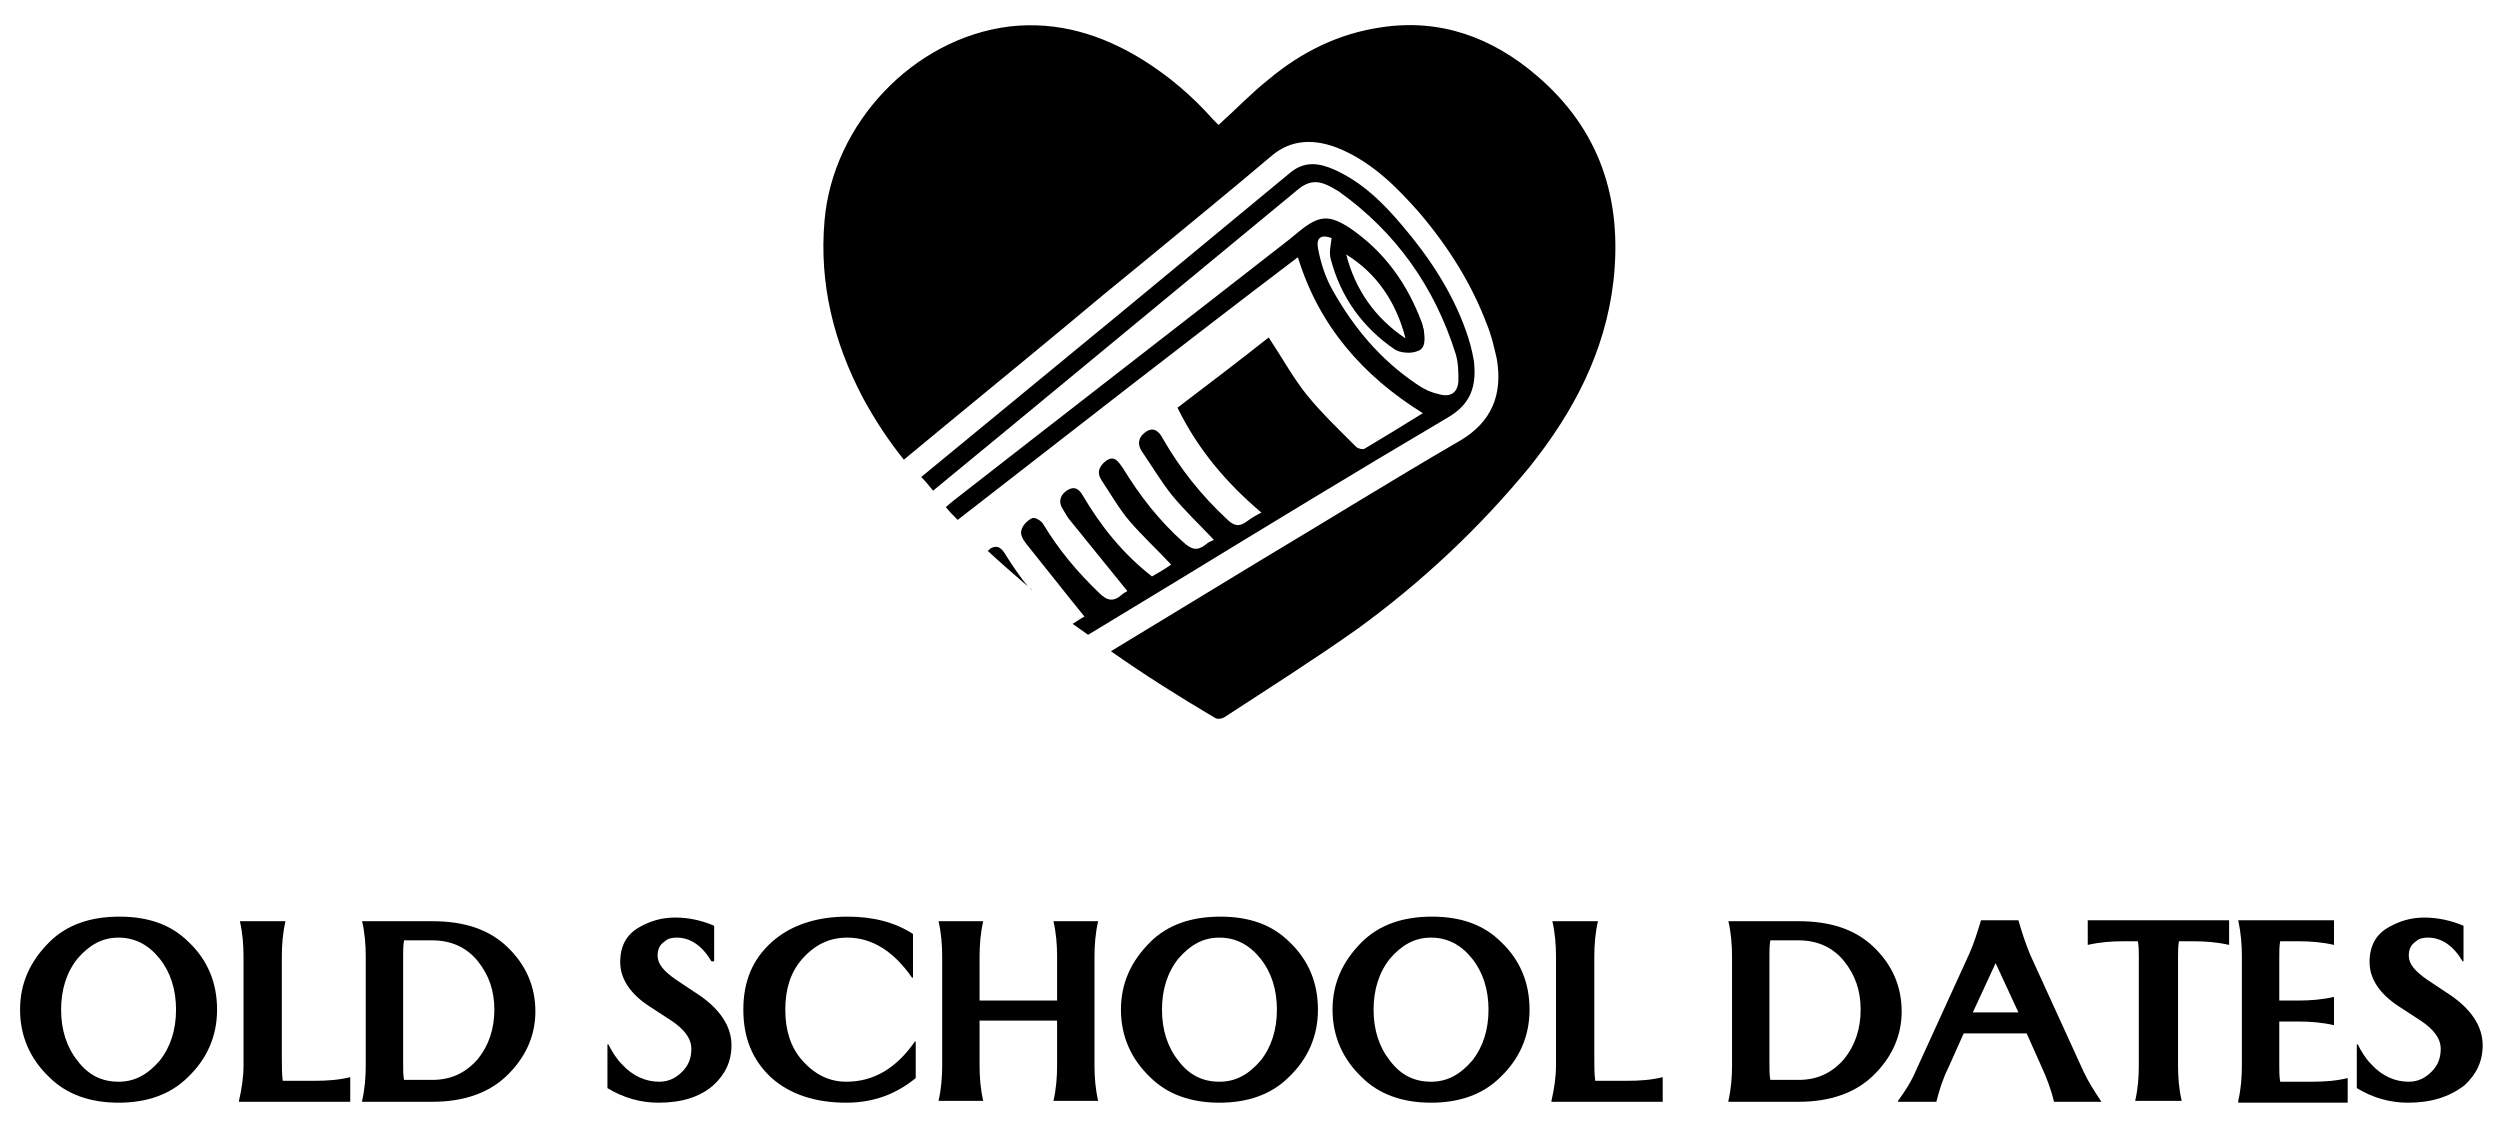<?xml version="1.0" encoding="utf-8"?>
<!-- Generator: Adobe Illustrator 27.7.0, SVG Export Plug-In . SVG Version: 6.00 Build 0)  -->
<svg version="1.1" id="Layer_1" xmlns="http://www.w3.org/2000/svg" xmlns:xlink="http://www.w3.org/1999/xlink" x="0px" y="0px"
	 viewBox="0 0 274.1 123.6" style="enable-background:new 0 0 274.1 123.6;" xml:space="preserve">
<g>
	<g id="Logo_00000114056017743470466450000006585561471454115202_">
		<g>
			<path d="M13,120.9c-3.1,0-5.7-0.9-7.6-2.8c-2.1-2-3.2-4.5-3.2-7.4c0-2.9,1.1-5.3,3.2-7.4c1.9-1.9,4.5-2.8,7.7-2.8
				s5.7,0.9,7.6,2.8c2.1,2,3.1,4.5,3.1,7.4c0,2.9-1.1,5.4-3.2,7.4C18.7,120,16.1,120.9,13,120.9z M13,118.6c1.8,0,3.2-0.8,4.5-2.3
				c1.2-1.5,1.8-3.4,1.8-5.6c0-2.2-0.6-4.1-1.8-5.6c-1.2-1.5-2.7-2.3-4.5-2.3s-3.2,0.8-4.5,2.3c-1.2,1.5-1.8,3.4-1.8,5.6
				c0,2.2,0.6,4.1,1.8,5.6C9.7,117.9,11.2,118.6,13,118.6z"/>
			<path d="M26.2,120.7c0.3-1.3,0.5-2.6,0.5-3.9v-11.9c0-1.3-0.1-2.6-0.4-3.9h5c-0.3,1.3-0.4,2.6-0.4,3.9v11.1c0,0.9,0,1.7,0.1,2.5
				h3.5c1.4,0,2.7-0.1,3.9-0.4v2.7H26.2z"/>
			<path d="M39.7,120.7c0.3-1.3,0.4-2.6,0.4-3.9v-11.9c0-1.3-0.1-2.6-0.4-3.9h7.7c3.5,0,6.2,0.9,8.2,2.8c2.1,2,3.1,4.4,3.1,7.1
				c0,2.7-1.1,5.1-3.2,7.1c-1.9,1.8-4.6,2.8-8.1,2.8H39.7z M44.3,118.4h3.1c2.1,0,3.7-0.8,5-2.3c1.2-1.5,1.8-3.3,1.8-5.4
				c0-2.1-0.6-3.8-1.8-5.3c-1.2-1.5-2.9-2.3-5-2.3h-3.1c-0.1,0.6-0.1,1.1-0.1,1.6v12C44.2,117.3,44.2,117.9,44.3,118.4z"/>
			<path d="M72.2,120.9c-1.9,0-3.8-0.5-5.6-1.6v-4.8h0.1c0.4,0.8,0.9,1.6,1.5,2.2c1.2,1.3,2.6,1.9,4.1,1.9c1,0,1.8-0.4,2.5-1.1
				c0.7-0.7,1-1.5,1-2.5c0-1.1-0.7-2.1-2.2-3.1l-2.3-1.5c-2.2-1.4-3.3-3.1-3.3-4.9c0-1.8,0.7-3.1,2.2-3.9c1.1-0.6,2.3-1,3.8-1
				s2.9,0.3,4.3,0.9v3.9H78c-1-1.7-2.3-2.6-3.8-2.6c-0.5,0-1,0.1-1.3,0.4c-0.6,0.4-0.8,0.9-0.8,1.6c0,0.9,0.7,1.7,2,2.6l2.1,1.4
				c2.7,1.7,4,3.7,4,5.8c0,1.8-0.7,3.2-2,4.4C76.7,120.3,74.7,120.9,72.2,120.9z"/>
			<path d="M92.8,120.9c-3.4,0-6.2-0.9-8.3-2.8c-2-1.9-3-4.3-3-7.4c0-3.1,1-5.5,3.1-7.4c2-1.8,4.8-2.8,8.3-2.8
				c2.8,0,5.2,0.6,7.2,1.9v4.8h-0.1c-2-2.9-4.4-4.4-7.1-4.4c-2,0-3.6,0.8-5,2.4c-1.2,1.4-1.8,3.2-1.8,5.5s0.6,4.1,1.8,5.5
				c1.4,1.6,3,2.4,4.9,2.4c3,0,5.5-1.5,7.5-4.4h0.1v4C98.2,120,95.7,120.9,92.8,120.9z"/>
			<path d="M102.9,120.7c0.3-1.3,0.4-2.6,0.4-3.9v-11.9c0-1.3-0.1-2.6-0.4-3.9h4.9c-0.3,1.3-0.4,2.6-0.4,3.9v4.8h8.5v-4.8
				c0-1.3-0.1-2.6-0.4-3.9h4.9c-0.3,1.3-0.4,2.6-0.4,3.9v11.9c0,1.3,0.1,2.6,0.4,3.9h-4.9c0.3-1.3,0.4-2.6,0.4-3.9v-4.9h-8.5v4.9
				c0,1.3,0.1,2.6,0.4,3.9H102.9z"/>
			<path d="M133.7,120.9c-3.1,0-5.7-0.9-7.6-2.8c-2.1-2-3.2-4.5-3.2-7.4c0-2.9,1.1-5.3,3.2-7.4c1.9-1.9,4.5-2.8,7.7-2.8
				s5.7,0.9,7.6,2.8c2.1,2,3.1,4.5,3.1,7.4c0,2.9-1.1,5.4-3.2,7.4C139.4,120,136.8,120.9,133.7,120.9z M133.7,118.6
				c1.8,0,3.2-0.8,4.5-2.3c1.2-1.5,1.8-3.4,1.8-5.6c0-2.2-0.6-4.1-1.8-5.6c-1.2-1.5-2.7-2.3-4.5-2.3s-3.2,0.8-4.5,2.3
				c-1.2,1.5-1.8,3.4-1.8,5.6c0,2.2,0.6,4.1,1.8,5.6C130.4,117.9,131.9,118.6,133.7,118.6z"/>
			<path d="M156.9,120.9c-3.1,0-5.7-0.9-7.6-2.8c-2.1-2-3.2-4.5-3.2-7.4c0-2.9,1.1-5.3,3.2-7.4c1.9-1.9,4.5-2.8,7.7-2.8
				c3.2,0,5.7,0.9,7.6,2.8c2.1,2,3.1,4.5,3.1,7.4c0,2.9-1.1,5.4-3.2,7.4C162.6,120,160,120.9,156.9,120.9z M156.9,118.6
				c1.8,0,3.2-0.8,4.5-2.3c1.2-1.5,1.8-3.4,1.8-5.6c0-2.2-0.6-4.1-1.8-5.6c-1.2-1.5-2.7-2.3-4.5-2.3s-3.2,0.8-4.5,2.3
				c-1.2,1.5-1.8,3.4-1.8,5.6c0,2.2,0.6,4.1,1.8,5.6C153.6,117.9,155.1,118.6,156.9,118.6z"/>
			<path d="M170.1,120.7c0.3-1.3,0.5-2.6,0.5-3.9v-11.9c0-1.3-0.1-2.6-0.4-3.9h5c-0.3,1.3-0.4,2.6-0.4,3.9v11.1c0,0.9,0,1.7,0.1,2.5
				h3.5c1.4,0,2.7-0.1,3.9-0.4v2.7H170.1z"/>
			<path d="M189.5,120.7c0.3-1.3,0.4-2.6,0.4-3.9v-11.9c0-1.3-0.1-2.6-0.4-3.9h7.7c3.5,0,6.2,0.9,8.2,2.8c2.1,2,3.1,4.4,3.1,7.1
				c0,2.7-1.1,5.1-3.2,7.1c-1.9,1.8-4.6,2.8-8.1,2.8H189.5z M194.1,118.4h3.1c2.1,0,3.7-0.8,5-2.3c1.2-1.5,1.8-3.3,1.8-5.4
				c0-2.1-0.6-3.8-1.8-5.3c-1.2-1.5-2.9-2.3-5-2.3h-3.1c-0.1,0.6-0.1,1.1-0.1,1.6v12C194,117.3,194,117.9,194.1,118.4z"/>
			<path d="M208.1,120.7c0.8-1.1,1.5-2.2,2-3.4l5.8-12.7c0.5-1.1,0.9-2.4,1.3-3.7h4.1c0.4,1.4,0.8,2.6,1.3,3.8l5.8,12.7
				c0.5,1.1,1.2,2.2,2,3.4h-5.2c-0.3-1.3-0.8-2.6-1.3-3.7l-1.7-3.8h-6.9l-1.7,3.8c-0.6,1.2-1,2.5-1.3,3.7H208.1z M218.8,105.6
				l-2.5,5.4h5L218.8,105.6z"/>
			<path d="M234.1,120.7c0.3-1.3,0.4-2.6,0.4-3.9v-11.9c0-0.6,0-1.1-0.1-1.7h-1.6c-1.3,0-2.6,0.1-3.9,0.4v-2.7h15.5v2.7
				c-1.3-0.3-2.6-0.4-3.9-0.4h-1.6c-0.1,0.5-0.1,1.1-0.1,1.7v11.9c0,1.3,0.1,2.6,0.4,3.9H234.1z"/>
			<path d="M245.4,120.7c0.3-1.3,0.4-2.6,0.4-3.9v-11.9c0-1.3-0.1-2.6-0.4-4h10.5v2.7c-1.3-0.3-2.6-0.4-3.9-0.4H250
				c-0.1,0.5-0.1,1.1-0.1,1.7v4.8h2.1c1.3,0,2.6-0.1,3.9-0.4v3.1c-1.3-0.3-2.6-0.4-3.9-0.4h-2.1v4.9c0,0.6,0,1.1,0.1,1.7h3.5
				c1.4,0,2.7-0.1,3.9-0.4v2.7H245.4z"/>
			<path d="M264,120.9c-1.9,0-3.8-0.5-5.6-1.6v-4.8h0.1c0.4,0.8,0.9,1.6,1.5,2.2c1.2,1.3,2.6,1.9,4.1,1.9c1,0,1.8-0.4,2.5-1.1
				c0.7-0.7,1-1.5,1-2.5c0-1.1-0.7-2.1-2.2-3.1l-2.3-1.5c-2.2-1.4-3.3-3.1-3.3-4.9c0-1.8,0.7-3.1,2.2-3.9c1.1-0.6,2.3-1,3.8-1
				c1.4,0,2.9,0.3,4.3,0.9v3.9h-0.1c-1-1.7-2.3-2.6-3.8-2.6c-0.5,0-1,0.1-1.3,0.4c-0.6,0.4-0.8,0.9-0.8,1.6c0,0.9,0.7,1.7,2,2.6
				l2.1,1.4c2.7,1.7,4,3.7,4,5.8c0,1.8-0.7,3.2-2,4.4C268.5,120.3,266.5,120.9,264,120.9z"/>
		</g>
		<path d="M112.9,64.4c0.1,0.1,0.2,0.3,0.3,0.4C113.1,64.6,113,64.5,112.9,64.4L112.9,64.4z M168.5,8.3c-4.9-4.2-10.6-6.3-17.1-5.3
			c-4.7,0.7-8.7,2.7-12.3,5.7c-1.9,1.5-3.6,3.3-5.5,5c-0.2-0.2-0.4-0.4-0.6-0.6c-2.3-2.6-4.9-4.8-7.8-6.6c-4.4-2.7-9.2-4.2-14.5-3.6
			c-10.6,1.3-19.4,10.7-20.3,21.3c-0.6,6.9,1,13.3,4.2,19.4c1.3,2.4,2.8,4.7,4.5,6.8c5.9-4.9,11.8-9.7,17.7-14.6l4.2-3.5
			c1.5-1.2,2.9-2.4,4.4-3.6c4.6-3.8,9.4-7.7,14-11.6c2.1-1.8,4.7-2,7.7-0.7c3.6,1.6,6.2,4.3,8.5,6.9c3.4,4,5.8,8,7.4,12.2
			c0.5,1.2,0.8,2.5,1.1,3.8c0.7,4-0.6,7-4,9c-7.4,4.3-14.8,8.9-22,13.2c-2.6,1.6-5.3,3.2-7.9,4.8c-2.8,1.7-5.6,3.4-8.4,5.1
			c3.7,2.6,7.5,5,11.4,7.3c0.3,0.2,0.8,0.1,1.1-0.1c4.9-3.2,9.8-6.3,14.6-9.7c7-5.1,13.3-11,18.8-17.7c4.8-6,8.3-12.6,9.2-20.4
			C177.9,21.8,175.4,14.2,168.5,8.3z M112.7,64.3c-1.5-1.3-3-2.6-4.4-3.9c0.1-0.1,0.2-0.1,0.2-0.2c0.9-0.6,1.4,0,1.8,0.7
			C111,62,111.8,63.2,112.7,64.3z M158.7,45.8c-10,5.9-20,12-30,18.1c-3.1,1.9-6.3,3.8-9.4,5.7c-0.6-0.4-1.1-0.8-1.7-1.2
			c0.5-0.3,0.9-0.6,1.3-0.8c-2.2-2.7-4.3-5.4-6.4-8c-0.3-0.4-0.7-1-0.5-1.5c0.1-0.5,0.7-1.1,1.2-1.3c0.3-0.1,1,0.3,1.2,0.7
			c1.7,2.8,3.7,5.2,6.1,7.5c0.9,0.9,1.6,1,2.5,0.2c0.2-0.2,0.5-0.3,0.6-0.4c-2.2-2.7-4.3-5.3-6.4-7.9c-0.3-0.4-0.5-0.8-0.8-1.3
			c-0.4-0.8,0-1.5,0.7-1.9c0.7-0.4,1.2-0.1,1.6,0.6c2,3.4,4.4,6.4,7.6,8.9c0.7-0.4,1.4-0.8,2.1-1.3c-1.5-1.6-3.1-3.1-4.5-4.7
			c-1.2-1.4-2.1-3-3.1-4.5c-0.6-0.9-0.3-1.6,0.5-2.2c0.9-0.6,1.3,0.1,1.8,0.8c1.9,3.1,4,5.8,6.7,8.2c0.9,0.8,1.5,0.9,2.4,0.2
			c0.2-0.2,0.6-0.4,0.9-0.5c-1.6-1.7-3.2-3.2-4.6-4.9c-1.2-1.5-2.2-3.2-3.3-4.8c-0.6-0.9-0.3-1.7,0.5-2.2c0.8-0.5,1.4,0,1.8,0.8
			c1.9,3.3,4.2,6.2,7,8.8c0.8,0.8,1.4,0.9,2.3,0.2c0.4-0.3,0.9-0.6,1.5-0.9c-3.9-3.3-7-7-9.2-11.5c3.3-2.5,6.7-5.1,10-7.7
			c1.4,2.1,2.6,4.3,4.1,6.2c1.7,2.1,3.6,3.9,5.5,5.8c0.2,0.2,0.7,0.3,0.9,0.2c2.2-1.3,4.3-2.6,6.4-3.9c-6.6-4.1-11.4-9.6-13.7-17.1
			C129.9,37.6,117.5,47.3,105,57c-0.5-0.5-0.9-0.9-1.3-1.4c0.2-0.2,0.5-0.4,0.7-0.6c12.3-9.6,24.6-19.1,36.9-28.7
			c0.4-0.3,0.7-0.6,1.1-0.9c2.2-1.8,3.3-1.9,5.6-0.4c3.8,2.6,6.3,6.1,7.9,10.4c0.1,0.2,0.1,0.5,0.2,0.7c0.1,0.9,0.3,2.1-0.7,2.4
			c-0.7,0.3-1.9,0.2-2.5-0.2c-3.5-2.4-5.9-5.7-7-9.9c-0.2-0.7,0-1.5,0.1-2.3c-1.1-0.4-1.7-0.1-1.5,1.1c0.3,1.6,0.8,3.2,1.6,4.6
			c2.3,4.1,5.2,7.6,9.2,10.3c0.7,0.5,1.5,0.9,2.4,1.1c1.3,0.4,2.1-0.1,2.2-1.4c0-1,0-2-0.3-3c-2.3-7.3-6.5-13.3-12.8-17.8
			c-0.5-0.3-1-0.6-1.5-0.8c-1-0.4-1.9-0.3-2.9,0.5c-10.5,8.7-21.1,17.4-31.6,26.1c-2.8,2.3-5.7,4.7-8.5,7c-0.4-0.5-0.8-1-1.3-1.5
			c7.3-6,14.7-12.1,22-18.1c6.2-5.1,12.3-10.2,18.5-15.3c1.6-1.3,3.2-1,4.8-0.3c3.1,1.4,5.4,3.7,7.5,6.2c2.9,3.4,5.4,7.2,6.9,11.4
			c0.4,1.1,0.7,2.2,0.9,3.4C161.9,42.3,161.3,44.3,158.7,45.8z M147.6,27.9c1,3.9,3.2,7,6.5,9.2C153.1,33.2,151,30,147.6,27.9z"/>
	</g>
</g>
</svg>
